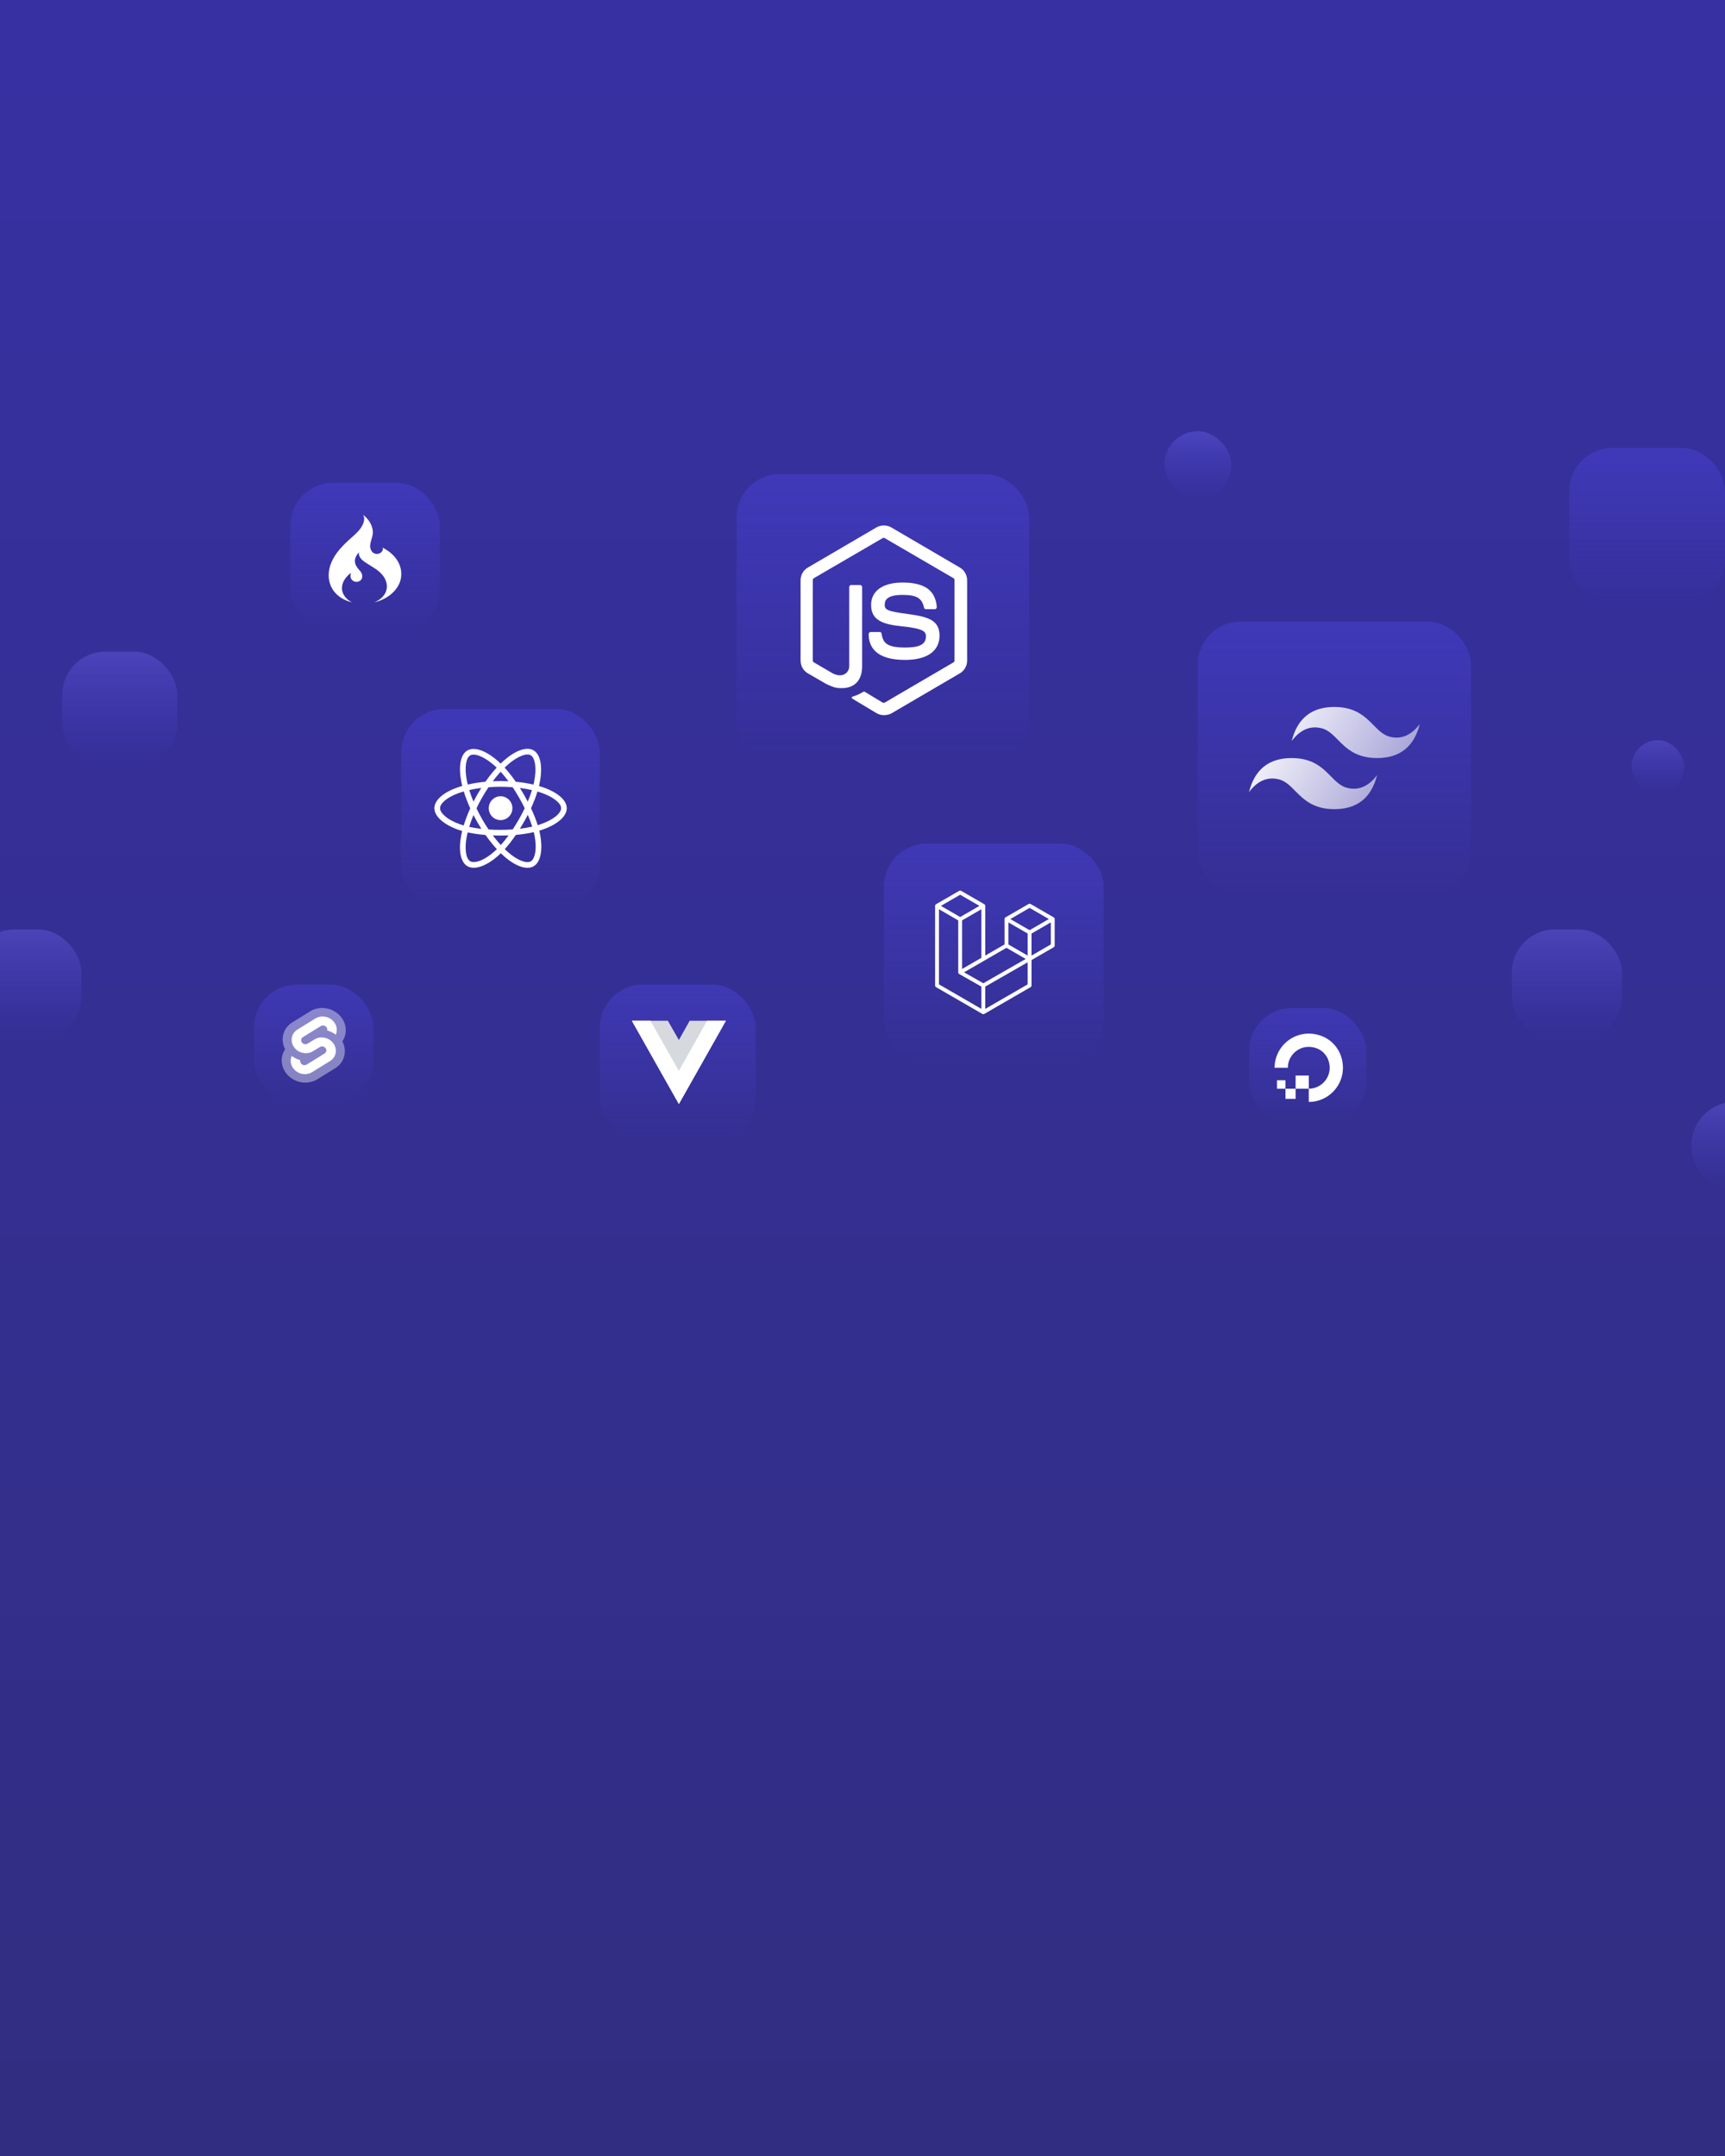 <svg width="720" height="900" viewBox="0 0 720 900" fill="none" xmlns="http://www.w3.org/2000/svg">
<g clip-path="url(#clip0_2_30)">
<rect width="720" height="900" fill="url(#paint0_linear_2_30)"/>
<rect x="167.495" y="296.004" width="82.884" height="82.884" rx="18" fill="url(#paint1_linear_2_30)" fill-opacity="0.4"/>
<g clip-path="url(#clip1_2_30)">
<path d="M226.74 328.683C226.167 328.483 225.573 328.295 224.962 328.116C225.062 327.702 225.154 327.292 225.236 326.89C226.583 320.285 225.703 314.965 222.696 313.213C219.814 311.533 215.099 313.284 210.338 317.471C209.88 317.874 209.421 318.3 208.962 318.747C208.657 318.452 208.351 318.166 208.047 317.893C203.057 313.416 198.055 311.529 195.052 313.286C192.172 314.97 191.319 319.972 192.532 326.232C192.649 326.837 192.785 327.454 192.94 328.082C192.232 328.285 191.549 328.501 190.895 328.731C185.045 330.793 181.309 334.023 181.309 337.373C181.309 340.834 185.32 344.305 191.413 346.409C191.894 346.575 192.393 346.732 192.907 346.881C192.74 347.56 192.595 348.226 192.473 348.875C191.317 355.025 192.22 359.909 195.092 361.583C198.059 363.312 203.038 361.535 207.886 357.253C208.269 356.914 208.653 356.555 209.039 356.179C209.538 356.665 210.037 357.125 210.533 357.556C215.229 361.64 219.867 363.289 222.736 361.61C225.7 359.876 226.663 354.63 225.413 348.246C225.317 347.759 225.206 347.261 225.081 346.754C225.431 346.65 225.774 346.542 226.109 346.43C232.443 344.309 236.565 340.88 236.565 337.373C236.565 334.011 232.708 330.759 226.74 328.683ZM225.367 344.165C225.064 344.266 224.754 344.364 224.438 344.459C223.739 342.222 222.795 339.843 221.64 337.385C222.742 334.986 223.65 332.637 224.33 330.414C224.895 330.58 225.443 330.754 225.972 330.938C231.085 332.717 234.204 335.347 234.204 337.373C234.204 339.532 230.836 342.334 225.367 344.165ZM223.097 348.71C223.65 351.532 223.729 354.084 223.363 356.079C223.034 357.872 222.372 359.067 221.553 359.546C219.812 360.564 216.088 359.24 212.072 355.748C211.612 355.347 211.148 354.92 210.683 354.468C212.24 352.747 213.796 350.746 215.314 348.525C217.986 348.285 220.509 347.894 222.798 347.359C222.911 347.818 223.011 348.269 223.097 348.71ZM200.147 359.37C198.446 359.977 197.09 359.994 196.271 359.517C194.528 358.501 193.804 354.58 194.792 349.32C194.905 348.717 195.04 348.098 195.195 347.466C197.459 347.972 199.964 348.336 202.642 348.555C204.171 350.729 205.772 352.727 207.385 354.477C207.033 354.821 206.682 355.148 206.332 355.457C204.189 357.35 202.04 358.694 200.147 359.37ZM192.176 344.152C189.482 343.222 187.257 342.012 185.732 340.692C184.361 339.506 183.669 338.329 183.669 337.373C183.669 335.34 186.669 332.747 191.672 330.984C192.279 330.77 192.915 330.569 193.574 330.379C194.265 332.652 195.172 335.028 196.267 337.431C195.158 339.87 194.238 342.284 193.54 344.584C193.07 344.447 192.615 344.303 192.176 344.152ZM194.848 325.774C193.81 320.411 194.499 316.365 196.235 315.35C198.083 314.269 202.171 315.811 206.479 319.676C206.755 319.923 207.031 320.182 207.309 320.45C205.703 322.192 204.117 324.175 202.601 326.336C200.003 326.579 197.515 326.97 195.228 327.494C195.084 326.91 194.957 326.335 194.848 325.774ZM218.683 331.721C218.136 330.767 217.575 329.835 217.003 328.929C218.766 329.154 220.455 329.453 222.041 329.819C221.565 331.361 220.971 332.974 220.273 334.627C219.771 333.665 219.241 332.696 218.683 331.721ZM208.963 322.154C210.052 323.346 211.142 324.677 212.215 326.121C211.134 326.07 210.04 326.043 208.937 326.043C207.844 326.043 206.758 326.069 205.684 326.12C206.758 324.689 207.857 323.36 208.963 322.154ZM199.181 331.738C198.635 332.695 198.115 333.659 197.621 334.625C196.934 332.978 196.346 331.358 195.865 329.794C197.442 329.437 199.123 329.146 200.875 328.925C200.295 329.839 199.729 330.778 199.181 331.738V331.738ZM200.925 345.992C199.116 345.788 197.409 345.512 195.833 345.165C196.321 343.573 196.922 341.918 197.624 340.235C198.119 341.201 198.641 342.165 199.19 343.125H199.191C199.75 344.102 200.33 345.059 200.925 345.992ZM209.029 352.76C207.91 351.541 206.794 350.191 205.704 348.74C206.762 348.782 207.841 348.803 208.937 348.803C210.063 348.803 211.177 348.778 212.272 348.728C211.196 350.206 210.11 351.557 209.029 352.76ZM220.295 340.15C221.034 341.851 221.656 343.497 222.151 345.062C220.549 345.431 218.819 345.728 216.996 345.949C217.57 345.031 218.136 344.083 218.693 343.108C219.255 342.122 219.79 341.134 220.295 340.15ZM216.648 341.916C215.784 343.43 214.897 344.875 213.997 346.238C212.357 346.357 210.663 346.418 208.937 346.418C207.217 346.418 205.545 346.364 203.934 346.258C202.997 344.877 202.091 343.428 201.233 341.929H201.233C200.377 340.435 199.59 338.929 198.876 337.431C199.589 335.929 200.375 334.42 201.226 332.929L201.226 332.929C202.079 331.434 202.977 329.992 203.905 328.619C205.549 328.494 207.234 328.428 208.937 328.428H208.937C210.648 328.428 212.335 328.494 213.978 328.621C214.891 329.984 215.783 331.421 216.64 332.917C217.506 334.429 218.302 335.927 219.022 337.397C218.305 338.891 217.51 340.405 216.648 341.916ZM221.517 315.279C223.368 316.357 224.087 320.706 222.925 326.409C222.85 326.773 222.767 327.143 222.676 327.519C220.384 326.984 217.894 326.587 215.288 326.339C213.77 324.155 212.196 322.168 210.617 320.449C211.042 320.036 211.466 319.642 211.888 319.271C215.967 315.683 219.78 314.267 221.517 315.279ZM208.937 332.387C211.662 332.387 213.871 334.619 213.871 337.373C213.871 340.127 211.662 342.359 208.937 342.359C206.212 342.359 204.003 340.127 204.003 337.373C204.003 334.619 206.212 332.387 208.937 332.387Z" fill="white"/>
</g>
<rect x="250.379" y="410.972" width="65.06" height="65.06" rx="18" fill="url(#paint2_linear_2_30)" fill-opacity="0.4"/>
<g clip-path="url(#clip2_2_30)">
<path d="M295.119 426.123H302.961L283.354 460.849L263.747 426.123H271.492H278.747L283.354 434.175L287.864 426.123H295.119Z" fill="white"/>
<path d="M263.747 426.123L283.354 460.849L302.961 426.123H295.119L283.354 446.959L271.492 426.123H263.747Z" fill="white"/>
<path d="M271.492 426.123L283.354 447.059L295.119 426.123H287.864L283.354 434.175L278.747 426.123H271.492Z" fill="#35495E" fill-opacity="0.2"/>
</g>
<rect x="106" y="410.972" width="49.909" height="49.909" rx="18" fill="url(#paint3_linear_2_30)" fill-opacity="0.4"/>
<g clip-path="url(#clip3_2_30)">
<path d="M142.618 424.898C139.635 420.757 133.742 419.53 129.481 422.162L121.998 426.787C119.954 428.034 118.546 430.058 118.12 432.363C117.763 434.283 118.077 436.263 119.011 437.991C118.371 438.933 117.934 439.992 117.727 441.102C117.297 443.451 117.86 445.87 119.29 447.811C122.274 451.953 128.167 453.18 132.427 450.547L139.91 445.923C141.954 444.676 143.362 442.652 143.789 440.347C144.146 438.427 143.832 436.446 142.898 434.718C143.538 433.776 143.975 432.718 144.181 431.607C144.612 429.258 144.049 426.84 142.619 424.898" fill="white" fill-opacity="0.4"/>
<path d="M128.75 448.205C126.337 448.814 123.789 447.898 122.368 445.911C121.507 444.744 121.169 443.289 121.428 441.876C121.471 441.646 121.531 441.419 121.606 441.198L121.747 440.781L122.131 441.054C123.017 441.685 124.007 442.165 125.059 442.473L125.337 442.555L125.312 442.824C125.278 443.207 125.385 443.589 125.613 443.903C126.041 444.501 126.808 444.777 127.535 444.595C127.698 444.552 127.853 444.486 127.995 444.399L135.48 439.773C135.85 439.547 136.106 439.18 136.183 438.763C136.261 438.337 136.159 437.898 135.9 437.546C135.472 436.948 134.705 436.672 133.978 436.854C133.815 436.896 133.66 436.962 133.519 437.05L130.662 438.816C130.193 439.105 129.68 439.324 129.142 439.463C126.73 440.071 124.182 439.155 122.761 437.169C121.9 436.001 121.561 434.547 121.82 433.133C122.077 431.747 122.924 430.53 124.154 429.78L131.638 425.154C132.108 424.864 132.621 424.645 133.159 424.506C135.572 423.898 138.12 424.813 139.541 426.8C140.401 427.967 140.74 429.422 140.481 430.835C140.437 431.065 140.378 431.291 140.302 431.513L140.161 431.93L139.778 431.657C138.892 431.026 137.902 430.546 136.85 430.238L136.571 430.156L136.597 429.887C136.631 429.504 136.524 429.122 136.295 428.808C135.868 428.209 135.1 427.933 134.374 428.116C134.211 428.158 134.056 428.224 133.914 428.312L126.429 432.938C126.058 433.164 125.803 433.531 125.726 433.948C125.648 434.374 125.75 434.812 126.009 435.165C126.437 435.763 127.204 436.039 127.931 435.857C128.094 435.814 128.249 435.748 128.391 435.661L131.247 433.896C131.716 433.606 132.229 433.387 132.766 433.248C135.179 432.64 137.727 433.555 139.148 435.542C140.008 436.709 140.347 438.164 140.088 439.577C139.832 440.964 138.985 442.181 137.755 442.932L130.27 447.557C129.8 447.847 129.288 448.066 128.749 448.205" fill="white"/>
</g>
<rect x="121.151" y="201.533" width="62.386" height="62.386" rx="18" fill="url(#paint4_linear_2_30)" fill-opacity="0.4"/>
<path d="M146.941 251.439C144.759 250.493 142.718 248.086 142.713 245.623C142.707 242.938 144.402 240.658 146.509 239.16C146.256 240.121 146.118 241 146.745 241.86C147.329 242.659 148.351 243.048 149.316 242.837C151.571 242.342 151.674 239.852 150.338 238.402C149.016 236.966 147.737 235.343 148.24 233.261C148.492 232.217 149.131 231.239 149.939 230.54C149.318 232.18 151.084 233.798 152.248 234.604C154.267 236.002 156.482 237.058 158.339 238.697C160.291 240.42 161.733 242.749 161.442 245.45C161.127 248.378 158.81 250.414 156.211 251.442C161.702 250.225 167.377 245.945 167.493 239.829C167.589 234.798 164.152 230.926 159.894 228.709L159.672 228.587C159.789 228.872 159.827 229.114 159.822 229.331C159.861 229.171 159.886 229.007 159.894 228.837C159.892 229.048 159.865 229.247 159.816 229.434L159.822 229.331C159.758 229.602 159.651 229.855 159.507 230.085L159.57 230.018C158.72 231.433 156.421 231.74 155.285 230.275C153.458 227.918 155.323 225.378 155.584 222.882C155.91 219.755 153.957 216.719 151.535 214.902C152.869 217.068 151.112 219.935 149.706 221.537C148.343 223.091 146.685 224.388 145.18 225.799C143.563 227.315 142.009 228.912 140.681 230.691C138.023 234.252 136.396 238.731 137.592 243.174C138.787 247.614 142.616 250.44 146.941 251.439Z" fill="white"/>
<g filter="url(#filter0_f_2_30)">
<rect x="26" y="272" width="48" height="48" rx="18" fill="url(#paint5_linear_2_30)" fill-opacity="0.4"/>
</g>
<rect x="655" y="187" width="65" height="65" rx="18" fill="url(#paint6_linear_2_30)" fill-opacity="0.4"/>
<g filter="url(#filter1_f_2_30)">
<rect x="631" y="388" width="46" height="46" rx="18" fill="url(#paint7_linear_2_30)" fill-opacity="0.4"/>
</g>
<g filter="url(#filter2_f_2_30)">
<rect x="706" y="460" width="37" height="37" rx="18" fill="url(#paint8_linear_2_30)" fill-opacity="0.4"/>
</g>
<g filter="url(#filter3_f_2_30)">
<rect x="486" y="180" width="28" height="28" rx="14" fill="url(#paint9_linear_2_30)" fill-opacity="0.4"/>
</g>
<g filter="url(#filter4_f_2_30)">
<rect x="681" y="309" width="22" height="22" rx="11" fill="url(#paint10_linear_2_30)" fill-opacity="0.4"/>
</g>
<g filter="url(#filter5_f_2_30)">
<rect x="-12" y="388" width="46" height="46" rx="18" fill="url(#paint11_linear_2_30)" fill-opacity="0.4"/>
</g>
<rect x="521.312" y="420.775" width="49.017" height="49.017" rx="18" fill="url(#paint12_linear_2_30)" fill-opacity="0.4"/>
<path d="M546.267 454.481V459.99C555.604 459.99 562.874 450.969 559.819 441.185C558.484 436.91 555.087 433.512 550.811 432.177C541.027 429.123 532.007 436.393 532.007 445.73H537.528C537.529 445.73 537.53 445.729 537.53 445.729C537.531 439.869 543.33 435.339 549.49 437.574C551.772 438.402 553.593 440.223 554.422 442.505C556.657 448.662 552.134 454.458 546.279 454.467V448.976C546.279 448.976 546.279 448.975 546.278 448.975H540.774C540.774 448.975 540.773 448.976 540.773 448.976V454.481H546.267ZM540.772 458.712H536.543L536.542 458.711V454.481H540.773V458.711C540.773 458.711 540.773 458.712 540.772 458.712ZM536.545 454.481H532.999C532.998 454.481 532.997 454.48 532.997 454.48V450.936C532.997 450.936 532.998 450.933 532.999 450.933H536.542C536.544 450.933 536.545 450.935 536.545 450.935V454.481Z" fill="white"/>
<rect x="307.418" y="197.968" width="122.098" height="122.098" rx="18" fill="url(#paint13_linear_2_30)" fill-opacity="0.4"/>
<g clip-path="url(#clip4_2_30)">
<path d="M368.912 298.53C367.833 298.53 366.825 298.239 365.89 297.73L356.319 291.984C354.88 291.184 355.599 290.893 356.031 290.747C357.974 290.093 358.334 289.947 360.349 288.784C360.565 288.638 360.852 288.711 361.068 288.856L368.409 293.293C368.696 293.439 369.056 293.439 369.272 293.293L397.985 276.491C398.273 276.346 398.417 276.055 398.417 275.691V242.16C398.417 241.797 398.273 241.506 397.985 241.36L369.272 224.631C368.984 224.486 368.624 224.486 368.409 224.631L339.696 241.36C339.408 241.506 339.264 241.869 339.264 242.16V275.691C339.264 275.982 339.408 276.346 339.696 276.491L347.539 281.074C351.785 283.256 354.448 280.71 354.448 278.164V245.07C354.448 244.633 354.808 244.197 355.311 244.197H358.981C359.413 244.197 359.845 244.561 359.845 245.07V278.164C359.845 283.91 356.751 287.256 351.353 287.256C349.698 287.256 348.403 287.256 344.733 285.438L337.177 281.074C335.306 279.983 334.154 277.946 334.154 275.764V242.233C334.154 240.051 335.306 238.014 337.177 236.923L365.89 220.122C367.689 219.103 370.136 219.103 371.935 220.122L400.648 236.923C402.519 238.014 403.67 240.051 403.67 242.233V275.764C403.67 277.946 402.519 279.983 400.648 281.074L371.935 297.875C370.999 298.312 369.92 298.53 368.912 298.53ZM377.764 275.473C365.17 275.473 362.58 269.654 362.58 264.708C362.58 264.272 362.939 263.835 363.443 263.835H367.185C367.617 263.835 367.977 264.126 367.977 264.563C368.552 268.418 370.208 270.309 377.836 270.309C383.88 270.309 386.471 268.927 386.471 265.654C386.471 263.763 385.752 262.381 376.324 261.435C368.481 260.635 363.587 258.889 363.587 252.561C363.587 246.67 368.481 243.179 376.684 243.179C385.895 243.179 390.429 246.379 391.005 253.362C391.005 253.58 390.933 253.798 390.789 254.016C390.645 254.162 390.429 254.307 390.213 254.307H386.471C386.111 254.307 385.752 254.016 385.68 253.653C384.816 249.652 382.585 248.343 376.684 248.343C370.064 248.343 369.272 250.67 369.272 252.416C369.272 254.525 370.208 255.18 379.131 256.344C387.982 257.507 392.156 259.18 392.156 265.436C392.084 271.836 386.903 275.473 377.764 275.473Z" fill="white"/>
</g>
<rect x="368.912" y="352.151" width="91.796" height="91.796" rx="18" fill="url(#paint14_linear_2_30)" fill-opacity="0.4"/>
<g clip-path="url(#clip5_2_30)">
<path d="M440.182 383.432C440.201 383.5 440.211 383.571 440.211 383.643V394.719C440.211 395.008 440.056 395.275 439.806 395.419L430.55 400.771V411.38C430.55 411.669 430.397 411.935 430.148 412.081L410.827 423.252C410.782 423.277 410.734 423.293 410.686 423.31C410.668 423.316 410.651 423.327 410.632 423.332C410.496 423.368 410.354 423.368 410.219 423.332C410.197 423.326 410.177 423.314 410.156 423.306C410.112 423.29 410.066 423.276 410.023 423.252L390.706 412.081C390.456 411.937 390.302 411.669 390.302 411.38V378.152C390.302 378.079 390.312 378.009 390.33 377.94C390.336 377.917 390.35 377.896 390.358 377.872C390.373 377.83 390.387 377.787 390.409 377.747C390.424 377.721 390.446 377.7 390.465 377.676C390.488 377.643 390.509 377.61 390.536 377.582C390.559 377.558 390.589 377.541 390.615 377.521C390.645 377.497 390.671 377.471 390.704 377.451H390.705L400.364 371.866C400.613 371.722 400.919 371.722 401.168 371.866L410.828 377.451H410.83C410.862 377.472 410.889 377.497 410.918 377.52C410.944 377.54 410.973 377.558 410.996 377.581C411.025 377.61 411.045 377.643 411.069 377.676C411.086 377.7 411.109 377.721 411.123 377.747C411.146 377.788 411.159 377.83 411.175 377.872C411.183 377.896 411.197 377.917 411.203 377.941C411.222 378.01 411.231 378.081 411.232 378.152V398.906L419.281 394.251V383.642C419.281 383.571 419.291 383.499 419.309 383.432C419.316 383.407 419.329 383.386 419.337 383.363C419.353 383.321 419.367 383.277 419.389 383.238C419.404 383.212 419.426 383.19 419.444 383.166C419.468 383.134 419.488 383.1 419.516 383.072C419.539 383.049 419.568 383.032 419.594 383.012C419.624 382.987 419.651 382.961 419.683 382.942H419.684L429.344 377.357C429.593 377.212 429.899 377.212 430.148 377.357L439.807 382.942C439.842 382.962 439.868 382.987 439.898 383.011C439.923 383.031 439.952 383.049 439.975 383.071C440.003 383.1 440.024 383.134 440.048 383.166C440.066 383.19 440.088 383.212 440.102 383.238C440.125 383.277 440.138 383.321 440.154 383.363C440.163 383.386 440.176 383.407 440.182 383.432ZM438.6 394.251V385.041L435.22 386.995L430.55 389.695V398.906L438.601 394.251H438.6ZM428.941 410.913V401.696L424.348 404.331L411.231 411.85V421.153L428.941 410.913ZM391.912 379.55V410.913L409.62 421.152V411.851L400.369 406.592L400.366 406.59L400.362 406.588C400.331 406.57 400.305 406.544 400.276 406.521C400.251 406.501 400.221 406.485 400.199 406.463L400.197 406.46C400.171 406.435 400.153 406.403 400.131 406.375C400.111 406.348 400.087 406.325 400.071 406.296L400.07 406.293C400.052 406.263 400.04 406.227 400.027 406.192C400.014 406.162 399.997 406.134 399.989 406.102V406.101C399.979 406.062 399.977 406.022 399.973 405.982C399.969 405.952 399.961 405.922 399.961 405.892V405.89V384.205L395.292 381.503L391.912 379.551V379.55ZM400.767 373.499L392.719 378.152L400.765 382.805L408.812 378.151L400.765 373.499H400.767ZM404.953 402.536L409.621 399.837V379.55L406.241 381.504L401.571 384.205V404.491L404.953 402.536ZM429.746 378.99L421.699 383.643L429.746 388.295L437.792 383.642L429.746 378.99ZM428.941 389.695L424.271 386.995L420.891 385.041V394.251L425.56 396.951L428.941 398.906V389.695ZM410.424 410.451L422.228 403.684L428.128 400.302L420.087 395.652L410.829 401.006L402.39 405.884L410.424 410.451Z" fill="white"/>
</g>
<rect x="499.923" y="259.463" width="114.077" height="114.077" rx="18" fill="url(#paint15_linear_2_30)" fill-opacity="0.4"/>
<g clip-path="url(#clip6_2_30)">
<path d="M556.961 295.112C547.455 295.112 541.513 299.853 539.137 309.335C542.702 304.594 546.861 302.816 551.614 304.001C554.326 304.678 556.264 306.64 558.41 308.812C561.905 312.351 565.95 316.446 574.786 316.446C584.292 316.446 590.234 311.705 592.611 302.224C589.046 306.964 584.887 308.742 580.133 307.557C577.421 306.881 575.483 304.919 573.337 302.746C569.842 299.208 565.797 295.112 556.961 295.112ZM539.137 316.446C529.63 316.446 523.689 321.187 521.312 330.669C524.877 325.928 529.036 324.15 533.789 325.335C536.501 326.012 538.44 327.974 540.585 330.146C544.081 333.685 548.126 337.78 556.961 337.78C566.468 337.78 572.409 333.039 574.786 323.558C571.221 328.298 567.062 330.076 562.309 328.891C559.597 328.215 557.658 326.252 555.513 324.08C552.018 320.542 547.972 316.446 539.137 316.446Z" fill="url(#paint16_linear_2_30)"/>
</g>
</g>
<defs>
<filter id="filter0_f_2_30" x="18" y="264" width="64" height="64" filterUnits="userSpaceOnUse" color-interpolation-filters="sRGB">
<feFlood flood-opacity="0" result="BackgroundImageFix"/>
<feBlend mode="normal" in="SourceGraphic" in2="BackgroundImageFix" result="shape"/>
<feGaussianBlur stdDeviation="4" result="effect1_foregroundBlur_2_30"/>
</filter>
<filter id="filter1_f_2_30" x="623" y="380" width="62" height="62" filterUnits="userSpaceOnUse" color-interpolation-filters="sRGB">
<feFlood flood-opacity="0" result="BackgroundImageFix"/>
<feBlend mode="normal" in="SourceGraphic" in2="BackgroundImageFix" result="shape"/>
<feGaussianBlur stdDeviation="4" result="effect1_foregroundBlur_2_30"/>
</filter>
<filter id="filter2_f_2_30" x="698" y="452" width="53" height="53" filterUnits="userSpaceOnUse" color-interpolation-filters="sRGB">
<feFlood flood-opacity="0" result="BackgroundImageFix"/>
<feBlend mode="normal" in="SourceGraphic" in2="BackgroundImageFix" result="shape"/>
<feGaussianBlur stdDeviation="4" result="effect1_foregroundBlur_2_30"/>
</filter>
<filter id="filter3_f_2_30" x="478" y="172" width="44" height="44" filterUnits="userSpaceOnUse" color-interpolation-filters="sRGB">
<feFlood flood-opacity="0" result="BackgroundImageFix"/>
<feBlend mode="normal" in="SourceGraphic" in2="BackgroundImageFix" result="shape"/>
<feGaussianBlur stdDeviation="4" result="effect1_foregroundBlur_2_30"/>
</filter>
<filter id="filter4_f_2_30" x="673" y="301" width="38" height="38" filterUnits="userSpaceOnUse" color-interpolation-filters="sRGB">
<feFlood flood-opacity="0" result="BackgroundImageFix"/>
<feBlend mode="normal" in="SourceGraphic" in2="BackgroundImageFix" result="shape"/>
<feGaussianBlur stdDeviation="4" result="effect1_foregroundBlur_2_30"/>
</filter>
<filter id="filter5_f_2_30" x="-20" y="380" width="62" height="62" filterUnits="userSpaceOnUse" color-interpolation-filters="sRGB">
<feFlood flood-opacity="0" result="BackgroundImageFix"/>
<feBlend mode="normal" in="SourceGraphic" in2="BackgroundImageFix" result="shape"/>
<feGaussianBlur stdDeviation="4" result="effect1_foregroundBlur_2_30"/>
</filter>
<linearGradient id="paint0_linear_2_30" x1="360" y1="0" x2="360" y2="900" gradientUnits="userSpaceOnUse">
<stop stop-color="#3730A3"/>
<stop offset="1" stop-color="#312E81"/>
</linearGradient>
<linearGradient id="paint1_linear_2_30" x1="208.937" y1="296.004" x2="208.937" y2="378.888" gradientUnits="userSpaceOnUse">
<stop stop-color="#4F46E5"/>
<stop offset="1" stop-color="#4F46E5" stop-opacity="0"/>
</linearGradient>
<linearGradient id="paint2_linear_2_30" x1="282.909" y1="410.972" x2="282.909" y2="476.032" gradientUnits="userSpaceOnUse">
<stop stop-color="#4F46E5"/>
<stop offset="1" stop-color="#4F46E5" stop-opacity="0"/>
</linearGradient>
<linearGradient id="paint3_linear_2_30" x1="130.954" y1="410.972" x2="130.954" y2="460.881" gradientUnits="userSpaceOnUse">
<stop stop-color="#4F46E5"/>
<stop offset="1" stop-color="#4F46E5" stop-opacity="0"/>
</linearGradient>
<linearGradient id="paint4_linear_2_30" x1="152.344" y1="201.533" x2="152.344" y2="263.919" gradientUnits="userSpaceOnUse">
<stop stop-color="#4F46E5"/>
<stop offset="1" stop-color="#4F46E5" stop-opacity="0"/>
</linearGradient>
<linearGradient id="paint5_linear_2_30" x1="50" y1="272" x2="50" y2="320" gradientUnits="userSpaceOnUse">
<stop stop-color="#6B63EB"/>
<stop offset="1" stop-color="#4F46E5" stop-opacity="0"/>
</linearGradient>
<linearGradient id="paint6_linear_2_30" x1="687.5" y1="187" x2="687.5" y2="252" gradientUnits="userSpaceOnUse">
<stop stop-color="#4F46E5"/>
<stop offset="1" stop-color="#4F46E5" stop-opacity="0"/>
</linearGradient>
<linearGradient id="paint7_linear_2_30" x1="654" y1="388" x2="654" y2="434" gradientUnits="userSpaceOnUse">
<stop stop-color="#6B63EB"/>
<stop offset="1" stop-color="#4F46E5" stop-opacity="0"/>
</linearGradient>
<linearGradient id="paint8_linear_2_30" x1="724.5" y1="460" x2="724.5" y2="497" gradientUnits="userSpaceOnUse">
<stop stop-color="#6B63EB"/>
<stop offset="1" stop-color="#4F46E5" stop-opacity="0"/>
</linearGradient>
<linearGradient id="paint9_linear_2_30" x1="500" y1="180" x2="500" y2="208" gradientUnits="userSpaceOnUse">
<stop stop-color="#6B63EB"/>
<stop offset="1" stop-color="#4F46E5" stop-opacity="0"/>
</linearGradient>
<linearGradient id="paint10_linear_2_30" x1="692" y1="309" x2="692" y2="331" gradientUnits="userSpaceOnUse">
<stop stop-color="#6B63EB"/>
<stop offset="1" stop-color="#4F46E5" stop-opacity="0"/>
</linearGradient>
<linearGradient id="paint11_linear_2_30" x1="11" y1="388" x2="11" y2="434" gradientUnits="userSpaceOnUse">
<stop stop-color="#6B63EB"/>
<stop offset="1" stop-color="#4F46E5" stop-opacity="0"/>
</linearGradient>
<linearGradient id="paint12_linear_2_30" x1="545.821" y1="420.775" x2="545.821" y2="469.793" gradientUnits="userSpaceOnUse">
<stop stop-color="#4F46E5"/>
<stop offset="1" stop-color="#4F46E5" stop-opacity="0"/>
</linearGradient>
<linearGradient id="paint13_linear_2_30" x1="368.467" y1="197.968" x2="368.467" y2="320.067" gradientUnits="userSpaceOnUse">
<stop stop-color="#4F46E5"/>
<stop offset="1" stop-color="#4F46E5" stop-opacity="0"/>
</linearGradient>
<linearGradient id="paint14_linear_2_30" x1="414.811" y1="352.151" x2="414.811" y2="443.947" gradientUnits="userSpaceOnUse">
<stop stop-color="#4F46E5"/>
<stop offset="1" stop-color="#4F46E5" stop-opacity="0"/>
</linearGradient>
<linearGradient id="paint15_linear_2_30" x1="556.961" y1="259.463" x2="556.961" y2="373.54" gradientUnits="userSpaceOnUse">
<stop stop-color="#4F46E5"/>
<stop offset="1" stop-color="#4F46E5" stop-opacity="0"/>
</linearGradient>
<linearGradient id="paint16_linear_2_30" x1="519.332" y1="308.766" x2="580.829" y2="344.316" gradientUnits="userSpaceOnUse">
<stop stop-color="white"/>
<stop offset="1" stop-color="white" stop-opacity="0.5"/>
</linearGradient>
<clipPath id="clip0_2_30">
<rect width="720" height="900" fill="white"/>
</clipPath>
<clipPath id="clip1_2_30">
<rect width="55.256" height="49.73" fill="white" transform="translate(181.309 312.58)"/>
</clipPath>
<clipPath id="clip2_2_30">
<rect width="39.214" height="34.758" fill="white" transform="translate(263.747 426.123)"/>
</clipPath>
<clipPath id="clip3_2_30">
<rect width="26.737" height="31.193" fill="white" transform="translate(117.586 420.775)"/>
</clipPath>
<clipPath id="clip4_2_30">
<rect width="69.516" height="79.319" fill="white" transform="translate(334.154 219.358)"/>
</clipPath>
<clipPath id="clip5_2_30">
<rect width="49.909" height="51.691" fill="white" transform="translate(390.302 371.758)"/>
</clipPath>
<clipPath id="clip6_2_30">
<rect width="71.298" height="42.779" fill="white" transform="translate(521.312 295.112)"/>
</clipPath>
</defs>
</svg>

